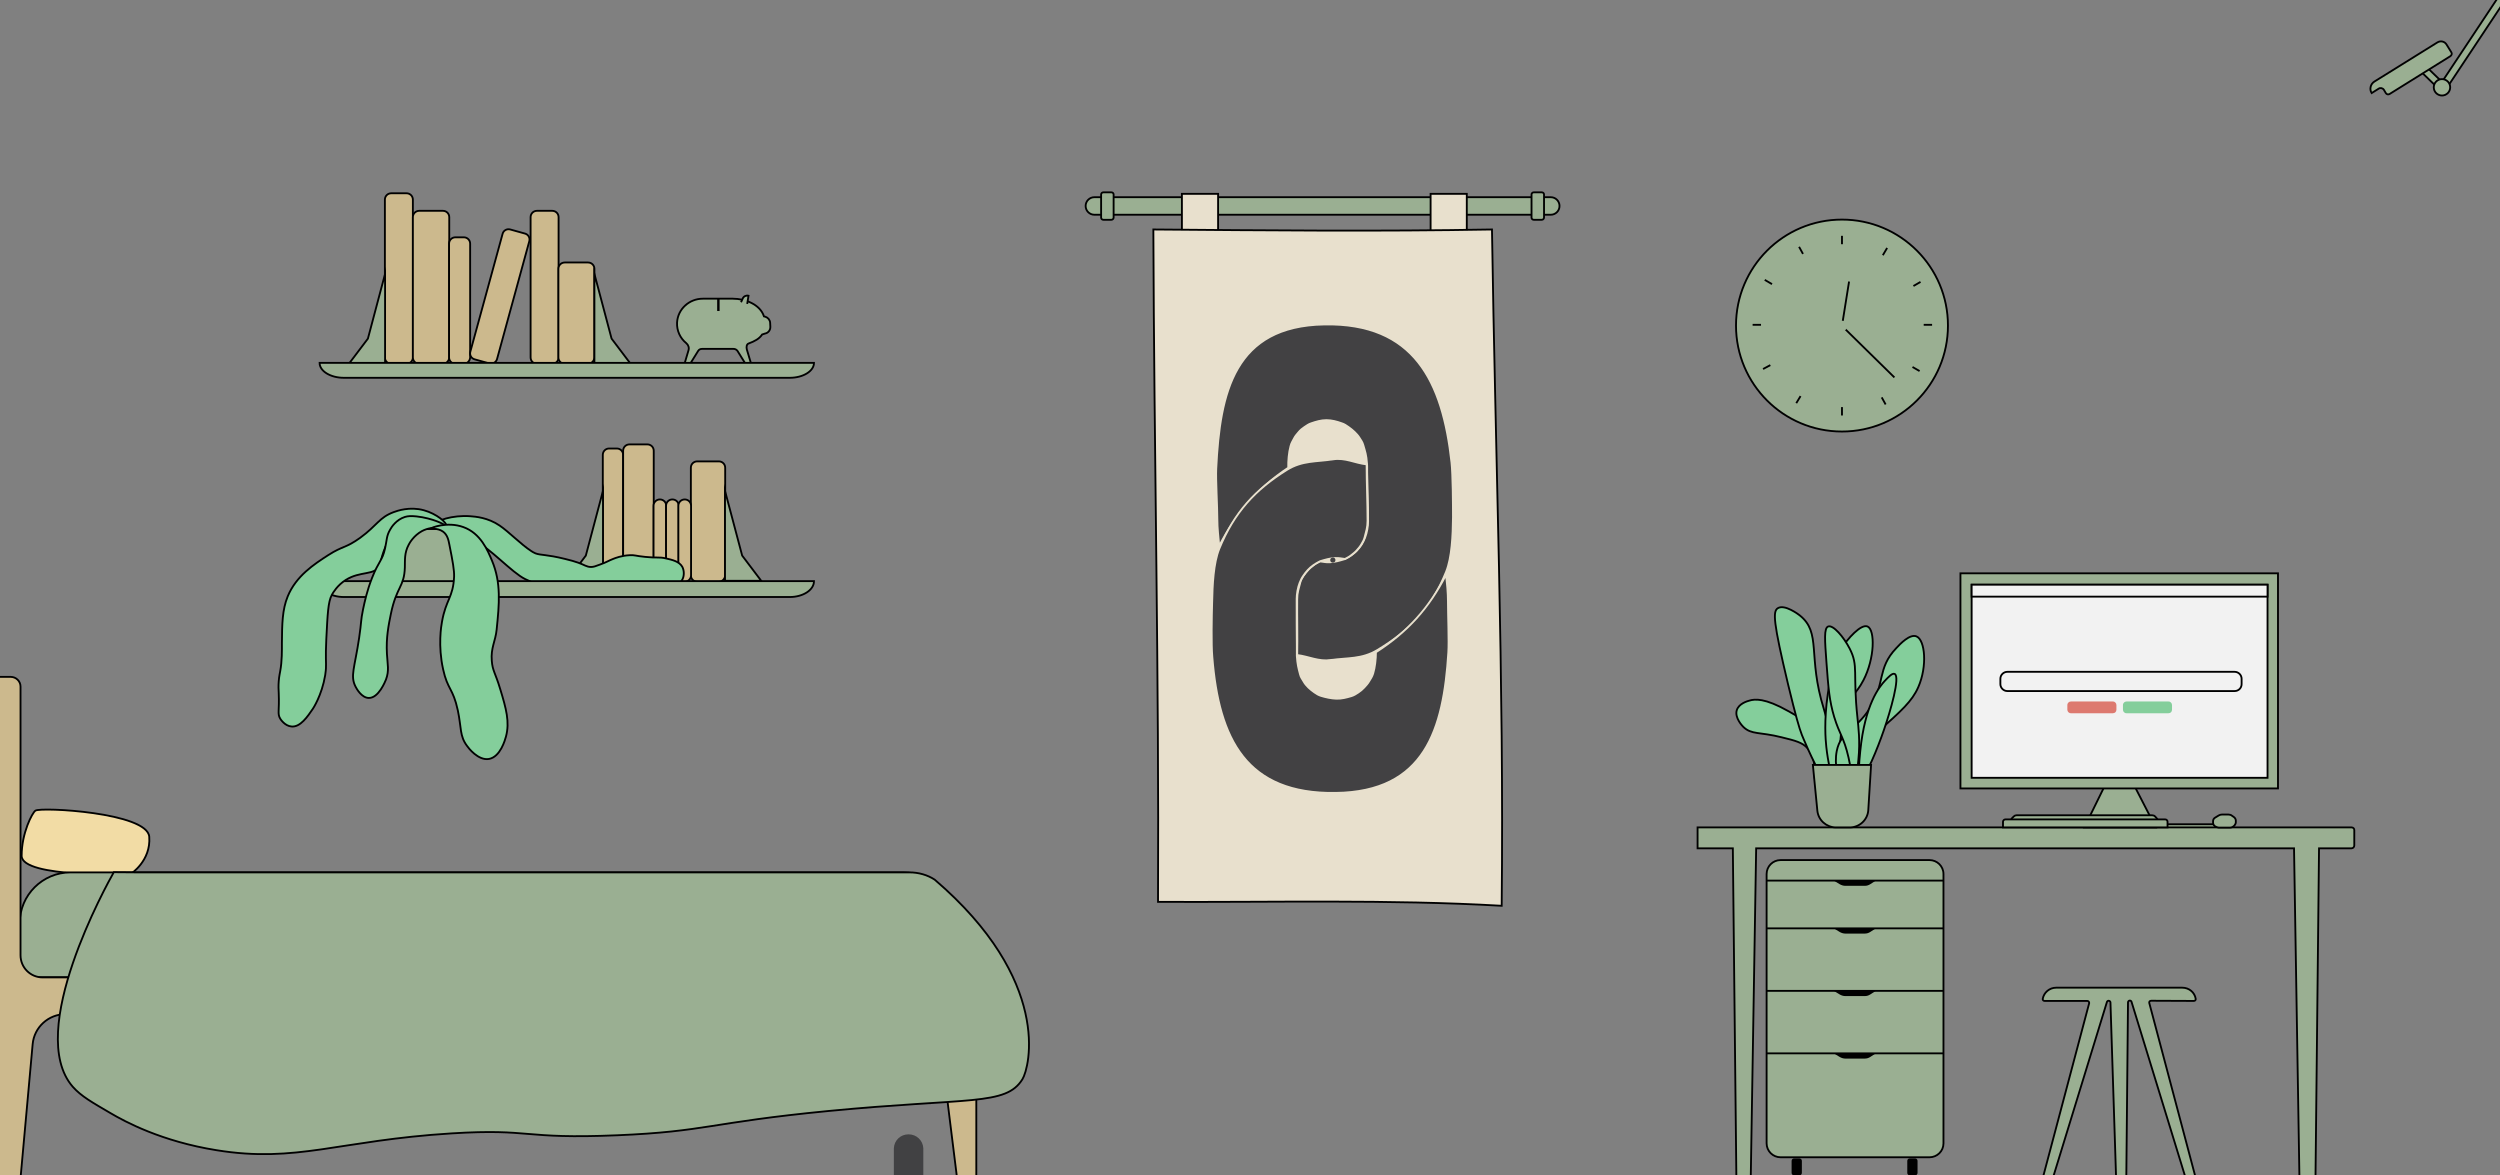 <?xml version="1.0" encoding="utf-8"?>
<!-- Generator: Adobe Illustrator 22.0.1, SVG Export Plug-In . SVG Version: 6.00 Build 0)  -->
<svg version="1.1" id="Layer_1" xmlns="http://www.w3.org/2000/svg" xmlns:xlink="http://www.w3.org/1999/xlink" x="0px" y="0px"
	 viewBox="0 0 1340 630" style="enable-background:new 0 0 1340 630;" xml:space="preserve">
<rect x="0" y="0" width="1340" height="630" fill="#808080" stroke="none"/>
<style type="text/css">
	.st0{fill:#9AAF92;stroke:#000000;stroke-miterlimit:10;}
	.st1{fill:#84CE9B;stroke:#000000;stroke-miterlimit:10;}
	.st2{fill:#CCB98D;stroke:#000000;stroke-miterlimit:10;}
	.st3{fill:#F2DCA5;stroke:#000000;stroke-miterlimit:10;}
	.st4{fill:#414143;}
	.st5{fill:#9AAF92;stroke:#9AAF92;stroke-miterlimit:10;}
	.st6{fill:none;}
	.st7{fill:none;stroke:#000000;stroke-miterlimit:10;}
	.st8{fill:#9AAF92;}
	.st9{fill:#E8E0CD;stroke:#000000;stroke-miterlimit:10;}
	.st10{fill:#424143;stroke:#E8E0CD;stroke-miterlimit:10;}
	.st11{fill:#424143;}
	.st12{fill:#F2F2F2;stroke:#000000;stroke-miterlimit:10;}
	.st13{stroke:#000000;stroke-miterlimit:10;}
	.st14{fill:#84CE9B;}
	.st15{fill:#DD796F;}
	.st16{display:none;}
	.st17{display:inline;fill:#84CE9B;stroke:#000000;stroke-miterlimit:10;}
</style>
<path class="st0" d="M412.8,173c-0.1-1.5-1.1-2.7-2.5-3.2c-0.2-0.1-0.5-0.1-0.8-0.2c-2.1-6.5-10.1-9.5-16.7-9.5h-16.1
	c-7.2,0-13.4,5.5-13.8,12.8c-0.2,4.4,1.7,8.4,4.9,11c1.2,1,1.7,2.5,1.2,4l-2.4,8.1h2.7l4.9-7.9c0.4-0.7,1.2-1.1,2.1-1.1l0,0h16.8
	h0.1c0.8,0,1.6,0.4,2.1,1.1l4.9,7.9h2.7l-2.6-8.7c-0.3-1.2-0.2-2.8,1-3.2c3.2-1.2,5.7-2.5,7.2-4.8l1.5-0.5c1.8-0.3,3-1.9,2.9-3.7
	L412.8,173z"/>
<path class="st1" d="M973.3,418.2c-1.9-0.4,1.5-10.6-4.5-17.2c-2.7-3-6.4-4-13.8-5.8c-11.9-3-16.2-1.3-20.6-5.6
	c-0.4-0.4-4.7-4.8-3.5-8.9c1.1-3.6,5.7-4.9,6.9-5.2c2.7-0.8,8.1-1.5,20.8,5.7c12.5,7.1,18.8,10.6,20.7,17.9
	C981.8,408.5,975.3,418.5,973.3,418.2z"/>
<path class="st1" d="M981.3,421c-3.6,1-13.3-21.9-14.5-24.7c-0.3-0.7-0.6-1.4-1-2.4c-1.5-3.9-3.2-9.8-7.4-27.1
	c-8-33.6-8.2-39.1-5.5-40.8c3.7-2.3,11.2,3.4,11.7,3.8c11.9,9.4,4.1,21.7,13,50.3c0,0,6.9,22.2,5,37.8
	C982.6,418.8,982.3,420.7,981.3,421z"/>
<path class="st1" d="M983.2,417.6c-1.5,0.1-3.5-9.8-4.3-17.3c-0.4-3.7-1.3-13.9,0.8-28.3c1.6-11,2.6-17.2,7-24
	c3.6-5.7,10.8-13.7,14.3-12.2c4.1,1.8,3.9,17.1-2.2,28.8c-4,7.8-7.8,8.7-10.5,17.2c-1.2,3.8-0.8,4.7-2,16.7
	C985,411.2,984.4,417.6,983.2,417.6z"/>
<path class="st1" d="M987.2,418.2c-1.9-0.2-4.2-8-2.7-15.7c2.2-10.8,10.1-10.8,17.7-22.8c8.4-13.3,3.8-21.4,14.2-32.3
	c2.1-2.3,7.3-7.7,10.8-6.3c4.7,1.9,5.9,16.1,1,27.2c-3.3,7.6-9.3,12.9-21.2,23.5c-6,5.3-8.7,7.1-12.2,12.2
	C989.6,411.7,989,418.3,987.2,418.2z"/>
<path class="st1" d="M993.8,417.5c-1,0-1.6-5.2-3-11.5c-2.5-10.9-4.7-12-7.7-21.8c-2.5-8.4-3.1-15.2-4.1-28.9
	c-0.9-12.4-1.4-18.6,0.9-19.5c2.7-1,8.3,5.6,11.5,11.8c4.9,9.5,1.6,12.8,4.2,37.2c0.5,4.9,1.5,12.3,0.5,22.3
	C996,408.5,995.2,417.5,993.8,417.5z"/>
<path class="st1" d="M997.3,416.8c-1.5-0.4-0.9-7.1-0.2-14.2c2.5-25.1,10.3-34.6,13.2-37.7c1.9-2,3.9-4.2,5.2-3.7
	c3.2,1.4-2.3,20.2-5.7,30C1006.4,401.1,999.8,417.5,997.3,416.8z"/>
<rect x="1154" y="441.8" class="st0" width="35.8" height="3.3"/>
<path class="st2" d="M217.9,195h-8.2c-1.9,0-3.4-1.5-3.4-3.4V107c0-1.9,1.5-3.4,3.4-3.4h8.2c1.9,0,3.4,1.5,3.4,3.4v84.6
	C221.3,193.5,219.8,195,217.9,195z"/>
<path class="st2" d="M237.4,195h-12.7c-1.9,0-3.4-1.5-3.4-3.4v-75.2c0-1.9,1.5-3.4,3.4-3.4h12.7c1.9,0,3.4,1.5,3.4,3.4v75.2
	C240.7,193.5,239.2,195,237.4,195z"/>
<path class="st2" d="M296,195h-8.2c-1.9,0-3.4-1.5-3.4-3.4v-75.2c0-1.9,1.5-3.4,3.4-3.4h8.2c1.9,0,3.4,1.5,3.4,3.4v75.2
	C299.4,193.5,297.9,195,296,195z"/>
<path class="st2" d="M248.6,195h-4.5c-1.9,0-3.4-1.5-3.4-3.4v-61c0-1.9,1.5-3.4,3.4-3.4h4.5c1.9,0,3.4,1.5,3.4,3.4v61
	C251.9,193.5,250.4,195,248.6,195z"/>
<path class="st2" d="M315.2,195h-12.5c-1.9,0-3.4-1.5-3.4-3.4v-47.5c0-1.9,1.5-3.4,3.4-3.4h12.5c1.9,0,3.4,1.5,3.4,3.4v47.5
	C318.5,193.5,317,195,315.2,195z"/>
<path class="st2" d="M262.3,194.8l-7.9-2.2c-1.8-0.5-2.8-2.3-2.3-4.1l17.3-63.2c0.5-1.8,2.3-2.8,4.1-2.3l7.9,2.2
	c1.8,0.5,2.8,2.3,2.3,4.1l-17.3,63.2C265.9,194.2,264.1,195.3,262.3,194.8z"/>
<polygon class="st0" points="187,195 197.2,181.5 206.4,146.8 206.4,195 "/>
<polygon class="st0" points="338,195 327.8,181.5 318.6,146.8 318.6,195 "/>
<path class="st2" d="M330.6,311.8h-4.1c-1.9,0-3.4-1.5-3.4-3.4v-64.6c0-1.9,1.5-3.4,3.4-3.4h4.1c1.9,0,3.4,1.5,3.4,3.4v64.6
	C334,310.3,332.5,311.8,330.6,311.8z"/>
<path class="st2" d="M347,311.8h-9.6c-1.9,0-3.4-1.5-3.4-3.4v-66.8c0-1.9,1.5-3.4,3.4-3.4h9.6c1.9,0,3.4,1.5,3.4,3.4v66.8
	C350.3,310.3,348.8,311.8,347,311.8z"/>
<path class="st2" d="M385.3,311.8h-11.6c-1.9,0-3.4-1.5-3.4-3.4v-57.7c0-1.9,1.5-3.4,3.4-3.4h11.6c1.9,0,3.4,1.5,3.4,3.4v57.7
	C388.6,310.3,387.1,311.8,385.3,311.8z"/>
<path class="st2" d="M353.7,311.8L353.7,311.8c-1.9,0-3.4-1.5-3.4-3.4v-37.3c0-1.9,1.5-3.4,3.4-3.4l0,0c1.9,0,3.4,1.5,3.4,3.4v37.3
	C357,310.3,355.5,311.8,353.7,311.8z"/>
<path class="st2" d="M360.4,311.8L360.4,311.8c-1.9,0-3.4-1.5-3.4-3.4v-37.3c0-1.9,1.5-3.4,3.4-3.4l0,0c1.9,0,3.4,1.5,3.4,3.4v37.3
	C363.7,310.3,362.2,311.8,360.4,311.8z"/>
<path class="st2" d="M367,311.8L367,311.8c-1.9,0-3.4-1.5-3.4-3.4v-37.3c0-1.9,1.5-3.4,3.4-3.4l0,0c1.9,0,3.4,1.5,3.4,3.4v37.3
	C370.4,310.3,368.9,311.8,367,311.8z"/>
<polygon class="st0" points="303.8,311.3 314,297.8 323.2,263.1 323.2,311.3 "/>
<polygon class="st0" points="408,311.3 397.8,297.8 388.6,263.1 388.6,311.3 "/>
<g id="Layer_2_1_">
</g>
<rect x="208.3" y="283.5" class="st0" width="45" height="29"/>
<path class="st3" d="M70,468.5c0,0-58.4,2.3-58.4-9.8c0-12.2,5.7-23.1,7.4-24.2c3-2,60,1,61,14S70,468.5,70,468.5z"/>
<path class="st0" d="M37.8,467.6h446.4c15,0,27.1,12.2,27.1,27.1v2c0,15-12.2,27.1-27.1,27.1H19.9c-5.1,0-9.3-4.2-9.3-9.3v-19.8
	C10.6,479.8,22.8,467.6,37.8,467.6z"/>
<path class="st2" d="M11,368v144c0,6.6,5.3,11.9,11.9,11.9h476.8h23.6v41.7v66H513l-9.1-73.2c-1.1-8.5-8.3-14.8-16.8-14.8h-452
	c-9.1,0-16.8,7-17.6,16.1L11,631.5H-1v-66v-41.7v-161h6.7C8.6,362.8,11,365.1,11,368z"/>
<path class="st0" d="M501,471.5L501,471.5c-3.8-2.5-8.6-3.9-13.5-3.9H73.2L61,467.5c-3.5,6.2-47.7,85.5-22,115
	c4.5,5.1,10.6,8.5,20,14c8.1,4.8,27.7,15.3,57,20c43,7,65.3-5.2,126-9c43.5-2.7,37.2,3.2,89,1c47.5-2,49.3-6.8,113-13
	c75.6-7.3,95.1-2.7,104-17C551.9,572.3,564,525.5,501,471.5z"/>
<path class="st0" d="M423.3,202.5h-239c-7.2,0-13-3.6-13-8l0,0h265l0,0C436.3,198.9,430.5,202.5,423.3,202.5z"/>
<path class="st4" d="M479.1,631.6v-15.9v-0.2c0.2-4.3,3.6-7.5,7.9-7.5s7.7,3.3,7.9,7.5v0.3l0,0v15.7h-15.8V631.6z"/>
<g>
	<circle class="st5" cx="987.3" cy="174.6" r="56.2"/>
	<line class="st6" x1="991.3" y1="149.8" x2="987.3" y2="174.7"/>
	<line class="st7" x1="991.1" y1="150.9" x2="987.3" y2="174.7"/>
	<line class="st6" x1="1016.2" y1="203.1" x2="987.3" y2="174.7"/>
	<line class="st7" x1="1015.4" y1="202.3" x2="987.3" y2="174.7"/>
	<circle class="st8" cx="987.3" cy="174.7" r="2.8"/>
	<line class="st7" x1="987.3" y1="126.4" x2="987.3" y2="130.9"/>
	<g>
		<line class="st7" x1="1011.5" y1="132.9" x2="1009.2" y2="136.8"/>
		<line class="st7" x1="1029.4" y1="151.1" x2="1025.6" y2="153.3"/>
	</g>
	<g>
		<line class="st7" x1="1028.9" y1="198.9" x2="1025.1" y2="196.7"/>
		<line class="st7" x1="1010.7" y1="216.8" x2="1008.6" y2="213"/>
	</g>
	<g>
		<line class="st7" x1="962.8" y1="216.1" x2="965.1" y2="212.3"/>
		<line class="st7" x1="945" y1="197.8" x2="948.9" y2="195.7"/>
	</g>
	<g>
		<line class="st7" x1="945.9" y1="150" x2="949.8" y2="152.3"/>
		<line class="st7" x1="964.3" y1="132.3" x2="966.4" y2="136.1"/>
	</g>
	<line class="st7" x1="987.3" y1="218.2" x2="987.3" y2="222.7"/>
	<line class="st7" x1="1035.6" y1="174.1" x2="1031.1" y2="174.1"/>
	<line class="st7" x1="943.9" y1="174.1" x2="939.4" y2="174.1"/>
	<circle class="st7" cx="987.3" cy="174.5" r="56.8"/>
</g>
<path class="st0" d="M831.2,115.1H586.6c-2.6,0-4.7-2.1-4.7-4.7l0,0c0-2.6,2.1-4.7,4.7-4.7h244.6c2.6,0,4.7,2.1,4.7,4.7l0,0
	C835.9,113,833.8,115.1,831.2,115.1z"/>
<rect x="633.5" y="103.9" class="st9" width="19.4" height="25.6"/>
<rect x="766.8" y="103.9" class="st9" width="19.4" height="25.6"/>
<path class="st6" d="M704.1,261c-0.1,0.1-0.2,0.1-0.4,0.2c1.7,0.4,3.4,0.6,5.1,0.6c2.8,0,5.6-0.6,8.2-1.7c0.1-0.1,0.2-0.1,0.4-0.2
	c-1.7-0.4-3.4-0.6-5.1-0.6C709.5,259.3,706.7,259.8,704.1,261z"/>
<path class="st6" d="M708.9,314.2c-6,0-11.9-1.1-17.6-3.1v2c0,2.9,0.6,5.7,1.7,8.4c0.5,1.3,1.2,2.5,1.9,3.7c0.8,1.1,1.6,2.2,2.6,3.2
	s2,1.9,3.1,2.6c1.1,0.8,2.3,1.4,3.6,2c2.6,1.1,5.3,1.7,8.2,1.7c2.8,0,5.6-0.6,8.2-1.7c1.2-0.5,2.4-1.2,3.6-2
	c1.1-0.8,2.2-1.7,3.1-2.6c1-1,1.8-2,2.6-3.2s1.4-2.4,1.9-3.7c0.9-2.2,1.5-4.1,1.6-12C725.3,312.7,716.9,314.2,708.9,314.2
	L708.9,314.2z"/>
<g>
	<path class="st9" d="M804.9,485.5c-60.4-3.5-123.5-1.8-184.2-2.1c0.6-120.5-2.1-240.1-2.5-360.4c60.5,0.5,121,1.1,181.5,0
		C801.5,244.5,806.2,363.7,804.9,485.5z"/>
	<g>
		<path class="st10" d="M709.8,173.9C709.6,171.4,709.6,171.5,709.8,173.9c-48.1,0.9-55.9,36.1-57.9,77.3
			c-0.3,5.9,0.6,20.3,0.6,27.3c0,4.6,0.6,9.6,1,14.1c9.2-17.8,20.2-30.7,37-41.9c-0.1-3.7,0.3-8.2,1.2-11.5c0.5-2,1.2-2.7,1.9-4.2
			c0.7-1.4,1.6-2.3,2.5-3.4s1.9-1.9,3.1-2.7c1.2-0.8,2.3-1.6,3.6-2c2.6-0.9,5.3-1.7,8.1-1.7c2.9,0,5.5,0.7,8.3,1.7
			c1.3,0.4,2.5,1.2,3.6,2s2.2,1.6,3.2,2.6s1.9,1.9,2.7,3.2s1.5,2.1,2,3.8c1,3.5,1.7,5.3,2,9.9c0.1,0.8,0.1,0.8,0.1,5.2
			c0.1,4.4,0.6,19.1,0.5,25.8c0,2.6-0.6,6.2-1.6,8.7c-0.5,1.2-1.1,2.6-1.8,3.7s-1.6,2.2-2.5,3.2s-2,1.8-3,2.6
			c-1.1,0.8-2.1,1.3-3.2,1.9c-0.1,0.1-0.2,0.1-0.4,0.2c-2.7,0.8-5.3,1.6-8.2,1.7c-1.7,0.1-3.4-0.3-5.1-0.5c-1.1,0.6-2.2,1.1-3.2,1.9
			s-2.1,1.6-3,2.6s-1.8,2-2.6,3.2c-0.7,1.3-1.5,2.2-1.8,3.8c-0.8,3.2-1.6,5.2-1.6,8.8c-0.1,9.6,0.2,20,0,29.9
			c6.3,0.8,11.4,3.6,18,2.7c-0.2,0.3-0.2,0.3,0,0c8.8-1.3,16.6-0.3,25-5.4c17.1-10.3,28.8-22.1,36.8-41.9c3.1-7.7,3.6-19.5,3.7-29.3
			c0-7-0.1-22.8-0.8-29.3C773.2,204.3,757.9,173,709.8,173.9z"/>
		<path class="st10" d="M775.1,308.1c-9.2,17.9-20.6,30.6-37.6,41.5c0,3.7-0.5,8.1-1.5,11.4c-0.6,1.9-1.3,2.7-2.1,4.1
			s-1.7,2.3-2.7,3.4s-2,1.9-3.2,2.7c-1.2,0.8-2.3,1.5-3.6,1.9c-2.7,0.8-5.3,1.5-8.1,1.4s-5.5-0.7-8.2-1.5c-1.3-0.4-2.5-1.1-3.6-1.9
			s-2.2-1.6-3.2-2.6s-1.9-2-2.6-3.3c-0.7-1.3-1.5-2.1-1.9-3.8c-0.9-3.4-1.4-5.3-1.7-9.8c0-0.8,0-0.8,0-5.1c0-4.3-0.2-18.9-0.1-25.5
			c0-2.5,0.6-6.1,1.6-8.6c0.5-1.2,1.1-2.6,1.9-3.7c0.7-1.1,1.6-2.2,2.5-3.2s2-1.9,3-2.6c1.1-0.8,2.1-1.3,3.2-1.9
			c0.1-0.1,0.2-0.1,0.4-0.2c2.7-0.8,5.3-1.6,8.2-1.7c1.7-0.1,3.4,0.3,5.1,0.5c1.1-0.6,2.2-1.1,3.2-1.9s2.1-1.6,3-2.6s1.8-2,2.5-3.2
			c0.7-1.3,1.4-2.2,1.8-3.8c0.8-3.2,1.6-5.3,1.6-9c0-9.7-0.5-20.2-0.5-30.2c-6.3-0.7-11.4-3.7-18-2.7c0.2-0.3,0.2-0.3,0,0
			c-8.8,1.4-16.5,0.5-24.8,5.7c-16.9,10.6-28.1,22.6-36.2,42.3c-3.1,7.7-3.6,19.3-3.8,29c-0.2,6.9-0.5,22.3,0.1,28.9
			c3.5,44.2,18.3,73.6,66.1,72.9c0.1,2.2,0.1,2.1,0,0c47.8-0.6,57.8-33.9,60.4-75.3c0.4-5.9-0.2-20.3-0.2-27.4
			C776.1,317.7,775.6,312.7,775.1,308.1z"/>
		<path class="st11" d="M714.4,298.8c0.8,0,1.4,0.6,1.4,1.4s-0.6,1.4-1.4,1.4c-0.8,0-1.4-0.6-1.4-1.4S713.6,298.9,714.4,298.8z"/>
	</g>
</g>
<path class="st0" d="M826.4,117.8h-4.3c-0.7,0-1.2-0.5-1.2-1.2v-12.3c0-0.7,0.5-1.2,1.2-1.2h4.3c0.7,0,1.2,0.5,1.2,1.2v12.3
	C827.6,117.2,827.1,117.8,826.4,117.8z"/>
<path class="st0" d="M595.7,117.8h-4.3c-0.7,0-1.2-0.5-1.2-1.2v-12.3c0-0.7,0.5-1.2,1.2-1.2h4.3c0.7,0,1.2,0.5,1.2,1.2v12.3
	C596.9,117.2,596.4,117.8,595.7,117.8z"/>
<path class="st0" d="M1260.5,443.5H909.9v11.2h18.9l1.9,176.9h7.7l2.9-176.9h288.3l2.9,176.9h8.6l1.9-176.9h17.4
	c0.8,0,1.5-0.7,1.5-1.5V445C1262,444.2,1261.3,443.5,1260.5,443.5z"/>
<path class="st0" d="M1175.9,536.5c0.6,0,1.1-0.5,1-1.1c-0.5-3.4-3.5-6-7.2-6h-67.6c-3.6,0-6.6,2.6-7.2,6c-0.1,0.6,0.4,1.1,1,1.1
	h22.9c0.6,0,1.1,0.6,1,1.2l-24.6,92.7c-0.2,0.6,0.3,1.2,1,1.2h3.4c0.4,0,0.8-0.3,0.9-0.7l28.8-93.8c0.1-0.4,0.5-0.7,0.9-0.7l0,0
	c0.5,0,1,0.4,1,0.9l3,93.3c0,0.5,0.5,0.9,1,0.9h3.5c0.5,0,1-0.4,1-1l0.9-93.2c0-0.5,0.4-1,1-1l0,0c0.4,0,0.8,0.3,0.9,0.7l28.8,93.8
	c0.1,0.4,0.5,0.7,0.9,0.7h3.4c0.6,0,1.1-0.6,1-1.2l-24.6-92.7c-0.2-0.6,0.3-1.2,1-1.2L1175.9,536.5L1175.9,536.5z"/>
<polygon class="st0" points="1135.9,405.4 1117.2,443.5 1155.5,443.5 "/>
<rect x="1050.8" y="307.3" class="st0" width="170.2" height="115.3"/>
<rect x="1056.8" y="313.4" class="st12" width="158.6" height="103.5"/>
<path class="st0" d="M1078.4,438.6l1-1c0.4-0.4,0.9-0.6,1.4-0.6h72.8c0.6,0,1.1,0.2,1.5,0.6l0.9,1c1,1.1,0.1,2.7-1.5,2.7h-74.7
	C1078.2,441.3,1077.4,439.7,1078.4,438.6z"/>
<path class="st0" d="M1160.5,439.2h-85.6c-0.7,0-1.3,0.6-1.3,1.3v3h88.2v-3C1161.8,439.7,1161.2,439.2,1160.5,439.2z"/>
<path class="st0" d="M1187.1,442.8L1187.1,442.8c-0.6-0.5-0.9-1.2-0.9-1.9v-0.7c0-0.8,0.4-1.6,1.2-2l1.8-1.1
	c0.5-0.3,1.1-0.5,1.7-0.5h3.6c0.7,0,1.3,0.2,1.8,0.6l1,0.7c0.7,0.5,1.1,1.2,1.1,2v0.8c0,0.6-0.3,1.2-0.7,1.7l-0.3,0.3
	c-0.5,0.5-1.3,0.9-2.2,0.9h-6C1188.4,443.5,1187.7,443.2,1187.1,442.8z"/>
<g>
	<path class="st0" d="M1034.2,620.3h-79.8c-4.1,0-7.5-3.3-7.5-7.5V468.5c0-4.1,3.3-7.5,7.5-7.5h79.8c4.1,0,7.5,3.3,7.5,7.5v144.4
		C1041.7,617,1038.3,620.3,1034.2,620.3z"/>
	<g>
		<line class="st7" x1="947" y1="472" x2="1041.7" y2="472"/>
		<path d="M982.9,472l3.3,2c0.9,0.5,1.9,0.8,2.9,0.8h10.4c1.1,0,2.1-0.3,3-0.9l3.1-2L982.9,472z"/>
	</g>
	<g>
		<line class="st7" x1="947" y1="497.6" x2="1041.7" y2="497.6"/>
		<path d="M982.9,497.6l3.3,2c0.9,0.5,1.9,0.8,2.9,0.8h10.4c1.1,0,2.1-0.3,3-0.9l3.1-2L982.9,497.6z"/>
	</g>
	<g>
		<line class="st7" x1="947" y1="531.1" x2="1041.7" y2="531.1"/>
		<path d="M982.9,531.1l3.3,2c0.9,0.5,1.9,0.8,2.9,0.8h10.4c1.1,0,2.1-0.3,3-0.9l3.1-2L982.9,531.1z"/>
	</g>
	<g>
		<line class="st7" x1="947" y1="564.6" x2="1041.7" y2="564.6"/>
		<path d="M982.9,564.6l3.3,2c0.9,0.5,1.9,0.8,2.9,0.8h10.4c1.1,0,2.1-0.3,3-0.9l3.1-2L982.9,564.6z"/>
	</g>
	<path d="M964.5,630h-2.9c-0.7,0-1.3-0.6-1.3-1.3v-6.5c0-0.7,0.6-1.3,1.3-1.3h2.9c0.7,0,1.3,0.6,1.3,1.3v6.5
		C965.8,629.4,965.2,630,964.5,630z"/>
	<path d="M1026.5,630h-2.9c-0.7,0-1.3-0.6-1.3-1.3v-6.5c0-0.7,0.6-1.3,1.3-1.3h2.9c0.7,0,1.3,0.6,1.3,1.3v6.5
		C1027.8,629.4,1027.2,630,1026.5,630z"/>
</g>
<path class="st1" d="M233,281.5c0-2.5,9.8-5.5,19-4.8c2.8,0.2,9.5,0.7,15.8,5c4.9,3.3,11.3,10,17,13.7c0.5,0.3,1.2,0.8,2.2,1.2
	c2.9,1.1,5.8,0.5,15.9,3c3,0.7,5.3,1.4,7,2c3.3,1.1,4.4,2.3,6.9,2.3c1.3,0,2.5-0.4,4.8-1.3c3.7-1.3,4.4-2,7-3c1.2-0.5,4.6-1.8,8.8-2
	c2.9-0.2,3.1,0.4,8.5,0.9c6.6,0.7,7.1-0.1,11,0.8c3.5,0.8,7.1,1.6,8.8,4.5c1.1,2.1,1,4.8,0.2,6.5c-2,4.6-9.8,5.1-24.2,5.8
	c-32.6,1.5-39.2,1.4-49-1.5c-3.1-0.9-6.7-2-11.2-4.2c-7.3-3.6-18.3-16.3-29.3-22.3C241.6,282.1,233,283.8,233,281.5z"/>
<path class="st0" d="M974.1,434.5l-2.4-24.5h31.2l-1.5,24.2c-0.3,5.2-4.7,9.3-9.9,9.3h-7.6C978.9,443.4,974.6,439.6,974.1,434.5z"/>
<g>
	<g>
		<polygon class="st0" points="1309.6,50 1296.5,37.3 1299.2,34.5 1308.9,43.9 1339.9,-2.8 1343.2,-0.6 		"/>
	</g>
	<circle class="st0" cx="1308.9" cy="46.8" r="4.4"/>
</g>
<path class="st0" d="M1313.4,30.1c0.7-0.5,1-1.4,0.5-2.1l-2.6-4.2l0,0l0,0c-1-1.6-3.1-2.1-4.8-1.1l-33.8,21
	c-2.1,1.3-2.8,4.1-1.5,6.2l0,0l3.8-2.4c0.9-0.6,2.2-0.3,2.8,0.7l1,1.7c0.4,0.7,1.3,0.9,2,0.5L1313.4,30.1z"/>
<polyline class="st13" points="384.9,160.1 384.9,166.2 385.2,166.2 385.2,160.1 "/>
<path class="st0" d="M397.2,162l0.9-2c0.5-1.2,1.9-1.8,3.1-1.5l0,0l0,0l-0.7,4.4"/>
<path class="st12" d="M1197.8,370.4h-121.9c-2,0-3.7-1.7-3.7-3.7v-2.9c0-2,1.7-3.7,3.7-3.7h121.9c2,0,3.7,1.7,3.7,3.7v2.9
	C1201.5,368.8,1199.8,370.4,1197.8,370.4z"/>
<rect x="1056.8" y="313.4" class="st12" width="158.6" height="6.4"/>
<path class="st14" d="M1162.3,382.3h-22.5c-1.1,0-1.9-0.9-1.9-1.9v-2.5c0-1.1,0.9-1.9,1.9-1.9h22.5c1.1,0,1.9,0.9,1.9,1.9v2.5
	C1164.2,381.5,1163.4,382.3,1162.3,382.3z"/>
<path class="st15" d="M1132.5,382.3H1110c-1.1,0-1.9-0.9-1.9-1.9v-2.5c0-1.1,0.9-1.9,1.9-1.9h22.5c1.1,0,1.9,0.9,1.9,1.9v2.5
	C1134.4,381.5,1133.6,382.3,1132.5,382.3z"/>
<path class="st0" d="M423.3,320h-239c-7.2,0-13-3.8-13-8.5l0,0h265l0,0C436.3,316.2,430.5,320,423.3,320z"/>
<path class="st1" d="M227.2,273.5c-7.6-2.1-14.3,0.3-16.2,1c-7.8,2.9-8.7,7-18,13.8c-7.8,5.6-9.2,4.2-17,9.2
	c-7.6,4.9-17.3,11.2-21.8,22.2c-2.9,7.1-3,14.6-3.1,25c0,3.8,0.1,9.6-0.9,15c-0.1,0.7-0.6,2.7-0.8,5.5c-0.2,2.6-0.1,4.4,0,6.2
	c0.4,10-0.8,11.1,0.8,13.8c0.1,0.2,2.4,3.9,6,4.2c4.8,0.5,8.7-5.4,11.5-9.5c0,0,4.8-7.1,6.6-18c0.3-1.8,0.4-3.6,0.4-3.6
	c0.2-3.2-0.3-5.5,0.2-15.8c0.7-13.2,0.9-19.9,3-23.7c0.6-1.1,2.9-5.1,7.5-8c7.7-4.8,15.1-2.3,18.1-7.4c0.9-1.6,0.1-1.7,1.4-5.6
	c0.7-2.2,2.1-7.1,5.3-9.9c3.8-3.4,8.8-3.8,18.7-4.5c7-0.5,9.9,0.1,10.3-1.2C240,280.3,233.9,275.3,227.2,273.5z"/>
<path class="st1" d="M239.4,282.7c0.3-1.4-7.8-5-16.1-5.9c-3-0.3-4.7-0.2-6.3,0.3c-4.7,1.5-7.2,5.5-7.9,6.8c-2,3.4-1.7,5.6-2.7,10
	c-1.5,6.8-3.4,6.7-7,15.9c-2.7,6.9-3.9,12.6-4.8,16.8c-1.3,6.3-0.8,6.5-2.1,15.3c-2.4,16.2-4.9,20.4-1.9,26.2c0.5,1,3.2,5.9,7,6
	c5.3,0.2,8.9-8.9,9.3-9.9c1.8-4.8,0.8-8.1,0.5-13.7c-0.5-8.8,0.9-15.5,2.1-21.4c3-14.7,7.2-14.4,7.5-25c0.1-3.9-0.3-7.8,2.1-12.2
	c0.5-1,2.7-4.8,7-7.2C232.7,281.2,239.1,283.9,239.4,282.7z"/>
<path class="st1" d="M230.8,283.4c0-0.5,8.9-4,17.5-0.9c9.3,3.3,13.1,12.5,15.4,18c5,11.9,3.9,23.2,2.5,37
	c-0.6,6.1-3.2,9.8-2.6,16.7c0.4,5.4,1.9,6.4,4.5,15.1c3.2,10.5,5.2,17.7,3.1,25.5c-0.5,1.8-3,10.9-9.1,12c-5.8,1-11.1-6-11.7-6.9
	c-4.1-5.4-3-9.6-5-19.1c-2.6-12.1-5.5-11-7.9-22.1c-2.8-12.6-1-23.3-0.6-25.4c2.1-12,6-13,6.5-24.2c0.1-3.5-0.7-8-2.5-17
	c-0.5-2.7-1.1-5.5-3.5-7.2C234.4,282.8,230.8,283.7,230.8,283.4z"/>
<g id="Layer_2_2_" class="st16">
	<path class="st17" d="M246.6,279.1l5.7-3.1c0.7-0.4,1.4-0.5,2.1-0.5h9c0.6,0,1.1,0.1,1.6,0.3l10.5,4.1c1.1,0.4,2,1.2,2.5,2.3
		l5.3,11.3c0.6,1.3,1.8,2.2,3.1,2.5l16.6,3.5c0.2,0,0.3,0.1,0.5,0.1l13.1,4.4c1.1,0.4,2.3,0.3,3.3-0.2l12.3-5.8
		c0.7-0.3,1.5-0.5,2.2-0.4l25.2,1.8c1.1,0.1,2.1,0.5,2.9,1.3l3.2,3.2c0.4,0.4,0.8,1,1,1.5l0,0c1.2,2.9-1,6.1-4.2,6.1h-77.9
		c-1.1,0-2.2-0.4-3.1-1.2l-5.8-5.4c-0.3-0.2-0.5-0.4-0.8-0.6l-21.3-12.2c-0.1-0.1-0.3-0.2-0.4-0.3l-7-5.1
		C243.4,284.8,243.7,280.7,246.6,279.1z"/>
	<path class="st17" d="M224.8,278.3l-10.7-4.8c-9.7-4.3-21.1-2.9-29.4,3.8l-1.2,1c-0.2,0.1-0.3,0.2-0.5,0.3l-19.3,9.3
		c-3.5,1.7-6.2,4.5-7.8,8.1l-3.8,8.6c-0.6,1.3-0.9,2.6-1,4l-3.8,43.7c0,0.1,0,0.2-0.1,0.4l-3.4,15.5c-0.3,1.5-1,3-2,4.2l-10.7,14
		c-0.5,0.7-0.7,1.5-0.5,2.4l3.1,11.7c0.3,1.2,1.4,2,2.6,2h13.6c0.8,0,1.6-0.4,2.1-1l12.9-15.7c0.2-0.2,0.3-0.5,0.4-0.7l9.6-24.1
		c0.1-0.3,0.2-0.7,0.2-1v-17.3c0-0.1,0-0.2,0-0.3l2.9-23.2l0,0c0.2-0.6,0.4-1.3,0.8-1.8l10.6-15.9c0.4-0.6,1.1-1.1,1.9-1.2l11.8-1.7
		c0.6-0.1,1.2-0.4,1.6-0.9l8-8.9c0.2-0.2,0.4-0.5,0.5-0.8l1.1-2.8c0.4-1,1.4-1.7,2.5-1.7h5.2h1.4c2.4,0,3.6-2.9,1.9-4.6l0,0
		C225.4,278.6,225.1,278.4,224.8,278.3z"/>
	<path class="st17" d="M234,275.8c-0.5-0.3-1-0.6-1.6-0.7l-8.3-1.5c-1.2-0.2-2.4,0.1-3.4,0.8l-6.6,5.1c-0.6,0.5-1.1,1.1-1.4,1.8
		l-14.4,37.8c-0.8,2-1,4.2-0.8,6.3l1.5,13.1c0.1,0.4,0,0.9-0.1,1.3l-5.4,27.1c-0.3,1.4,0.2,2.8,1.2,3.8l1.3,1.3
		c1.7,1.7,4.5,1.6,6.1-0.1l7-7.7c0.6-0.7,1-1.6,1.1-2.5c0.2-3,0.9-8.3-0.1-10.5c-0.6-1.3,1-16,1-16l1.9-18.9c0.1-0.7,0.3-1.4,0.7-2
		l7.6-11c0.5-0.7,0.8-1.5,0.8-2.4v-8.2c0-1,0.3-1.9,0.9-2.6l4-5c0.8-1,2-1.6,3.3-1.6h15C245.5,283.5,234,275.8,234,275.8z"/>
	<path class="st17" d="M238.1,284.8l4.5,5.8c0.4,0.6,0.7,1.3,0.7,2V308c0,0.3,0,0.6-0.1,0.9l-8.3,30.5c-1.1,3.9-0.8,8.1,0.6,11.9
		l2.7,7.1c0,0.1,0,0.1,0.1,0.2l9.6,21.1c0.3,0.6,0.3,1.2,0.3,1.8l-0.2,1.6c-1,7.8,1.6,15.7,7.2,21.3l0,0c0.7,0.7,1.7,1.1,2.7,0.9
		l0,0c8.5-1,14.4-8.8,13.2-17.2l-3.3-23.3c-0.3-2.2-0.9-4.4-1.8-6.4l-2.2-5c-0.3-0.6-0.3-1.2-0.2-1.8l4.2-26.7c0-0.2,0-0.4,0-0.6
		l-0.4-11.3c0-0.2,0-0.5-0.1-0.7l-3.7-14.9c-0.1-0.5-0.4-1-0.7-1.4l-13.5-15.3c-0.6-0.7-1.5-1.1-2.5-1.1h-6.2c-0.9,0-1.7,0.3-2.3,1
		l0,0C237.2,281.6,237.1,283.5,238.1,284.8z"/>
</g>
<g id="Layer_3">
</g>
</svg>
